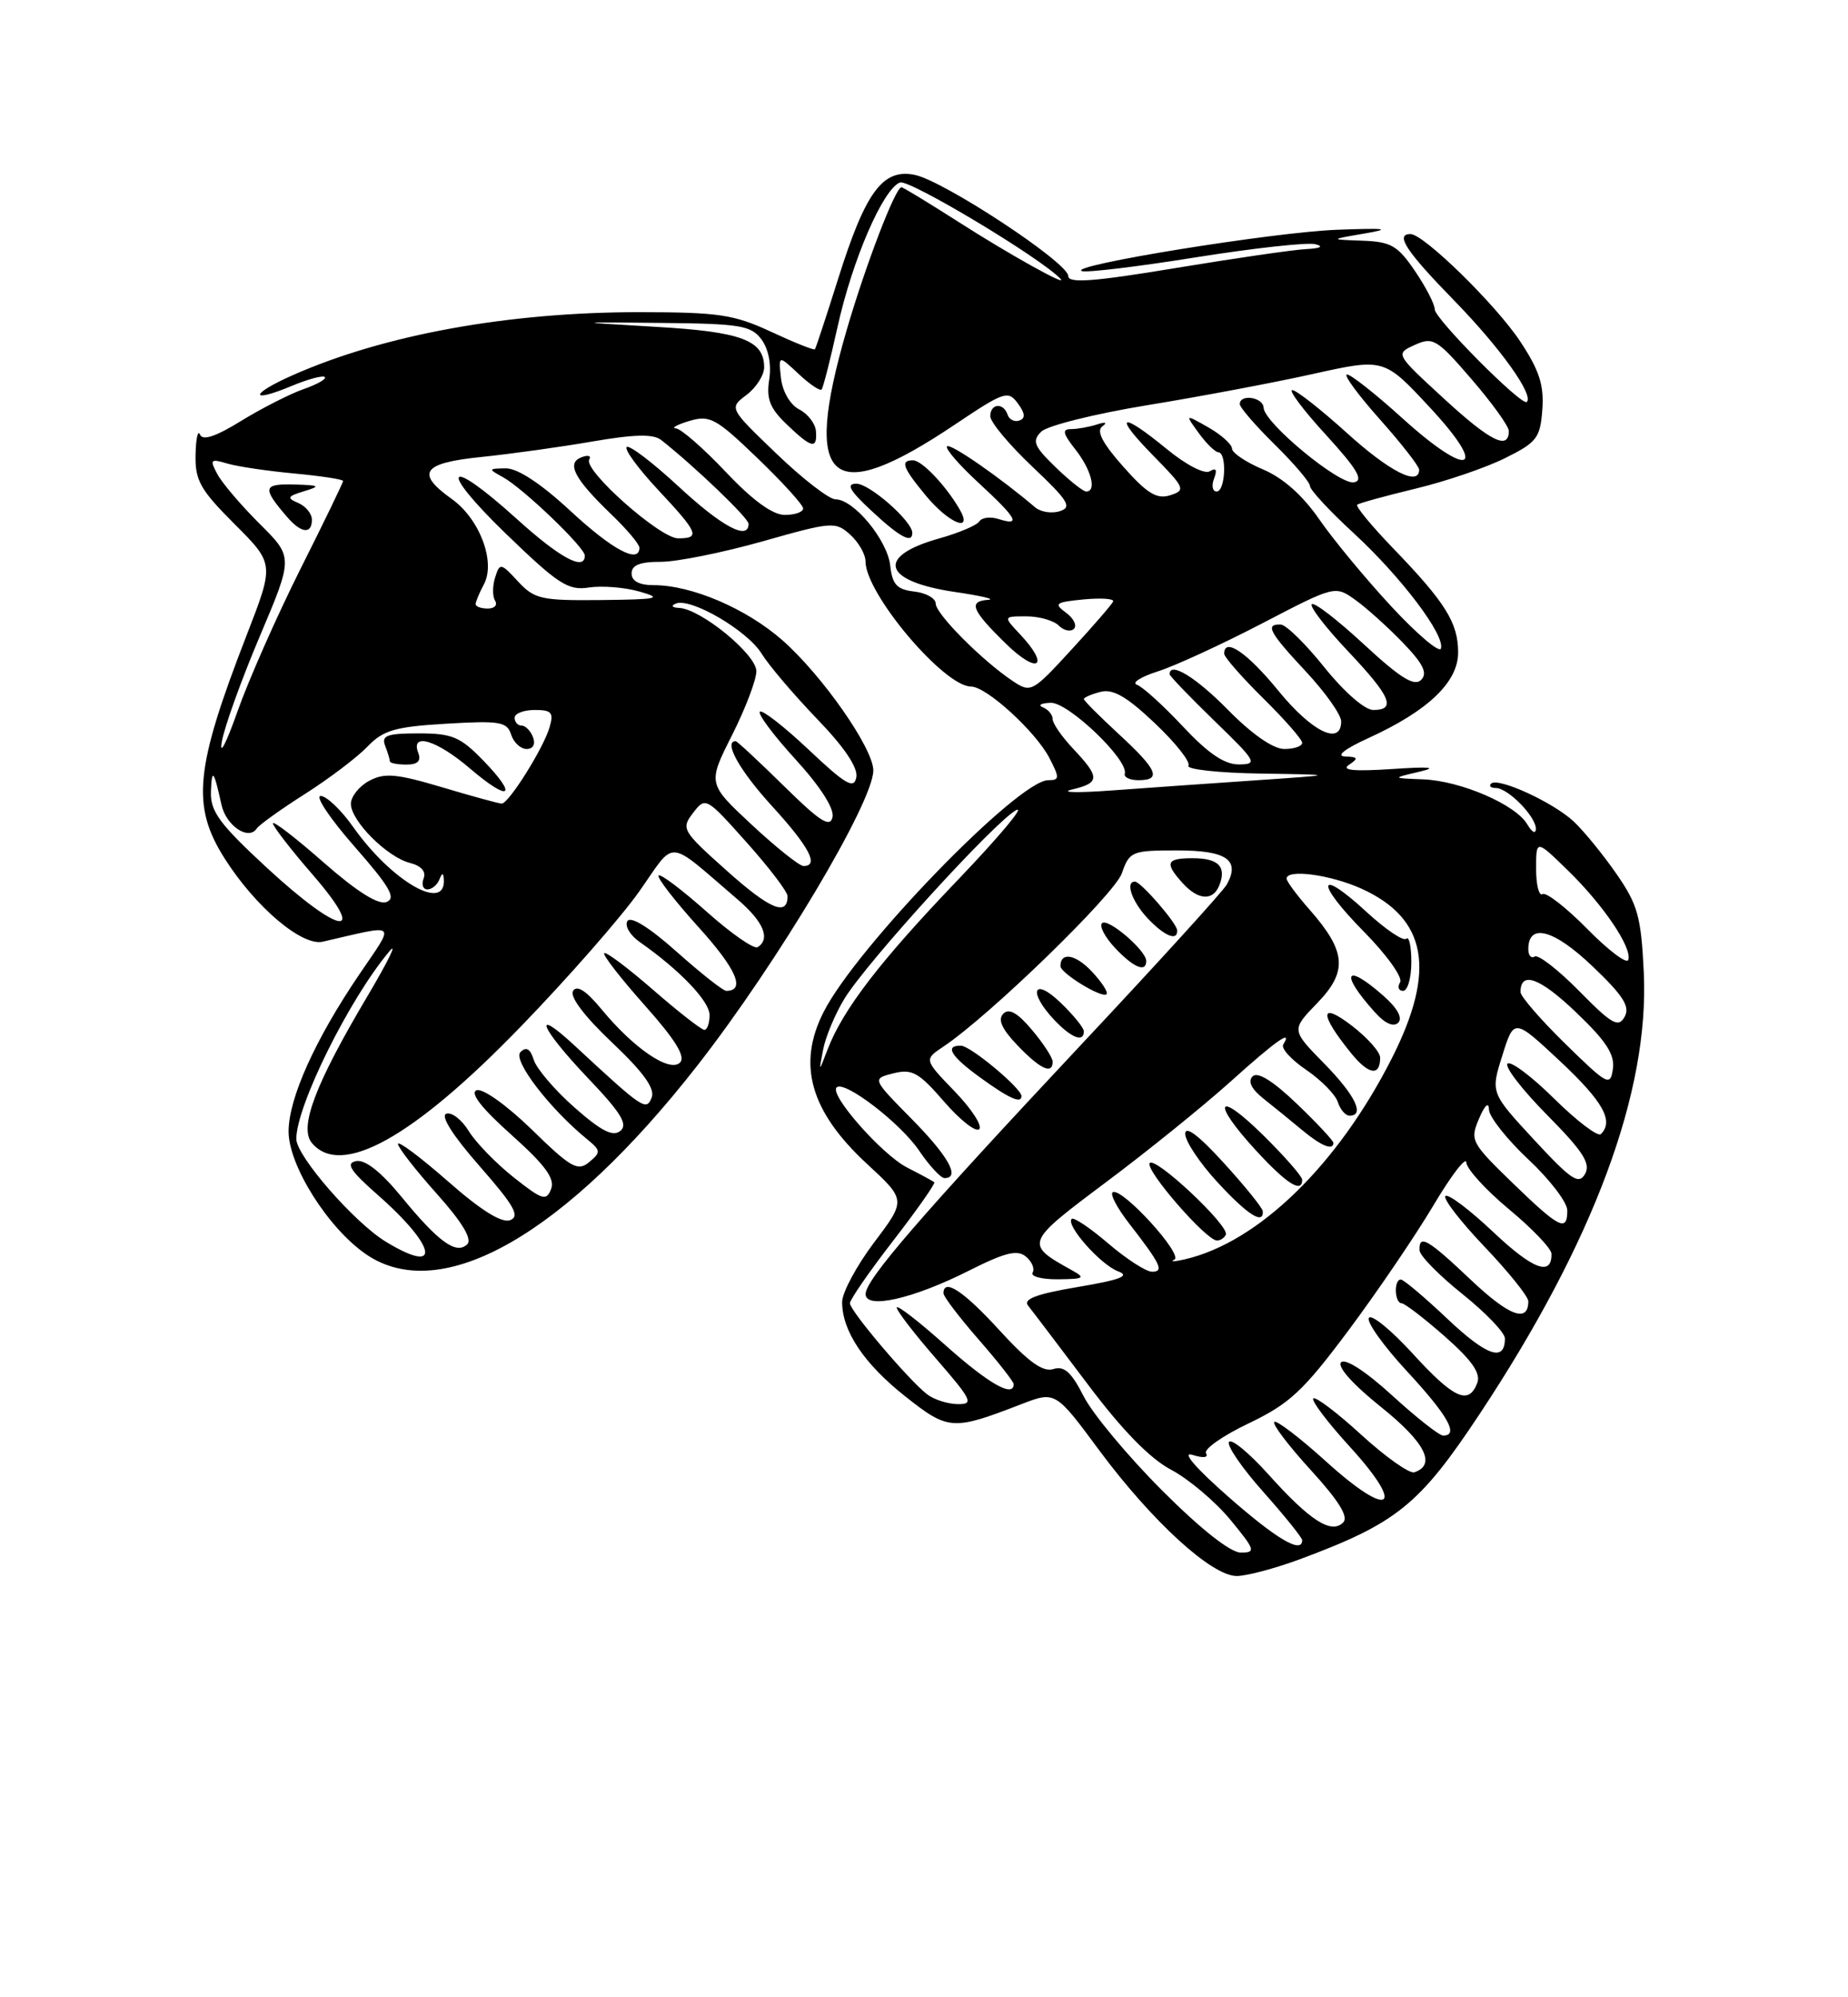 <?xml version="1.0" encoding="UTF-8" standalone="no"?>
<!DOCTYPE svg PUBLIC "-//W3C//DTD SVG 1.1//EN" "http://www.w3.org/Graphics/SVG/1.1/DTD/svg11.dtd" >
<svg xmlns="http://www.w3.org/2000/svg" xmlns:xlink="http://www.w3.org/1999/xlink" version="1.1" viewBox="0 0 237 256">
 <g >
 <path fill="currentColor"
d=" M 166.71 199.85 C 179.14 195.23 182.03 192.90 189.77 181.22 C 204.40 159.13 211.54 139.94 210.81 124.64 C 210.47 117.49 210.04 115.95 207.30 112.00 C 205.59 109.53 203.12 106.51 201.83 105.30 C 199.19 102.83 192.09 99.58 191.23 100.44 C 190.92 100.75 191.19 101.00 191.83 101.00 C 193.40 101.00 197.01 104.69 196.97 106.25 C 196.95 106.94 196.46 106.67 195.87 105.66 C 194.39 103.12 187.33 100.08 182.50 99.89 C 178.50 99.74 178.50 99.74 182.00 98.92 C 184.47 98.34 183.45 98.24 178.50 98.57 C 173.63 98.89 171.96 98.73 173.00 98.03 C 174.25 97.19 174.17 97.02 172.50 96.96 C 171.28 96.91 172.45 95.99 175.50 94.60 C 183.15 91.11 187.00 87.43 187.00 83.63 C 187.00 79.83 185.38 77.23 178.66 70.27 C 175.89 67.40 173.82 64.89 174.06 64.69 C 174.30 64.49 177.65 63.57 181.50 62.64 C 185.35 61.72 190.53 59.96 193.00 58.73 C 197.10 56.70 197.53 56.14 197.80 52.49 C 198.03 49.36 197.40 47.44 194.96 43.76 C 191.85 39.06 182.59 30.00 180.89 30.00 C 178.87 30.00 180.34 32.22 186.56 38.59 C 192.43 44.62 196.72 50.61 195.81 51.52 C 195.21 52.13 184.00 40.86 184.00 39.65 C 184.00 39.00 182.86 36.78 181.46 34.73 C 179.25 31.48 178.39 30.98 174.71 30.85 C 170.50 30.70 170.50 30.70 175.00 29.93 C 178.54 29.32 177.79 29.22 171.50 29.45 C 163.31 29.75 136.69 34.06 138.76 34.75 C 139.39 34.96 145.98 34.17 153.39 32.98 C 160.80 31.80 167.68 31.04 168.68 31.30 C 169.82 31.59 169.37 31.83 167.50 31.93 C 165.85 32.01 158.31 33.11 150.75 34.36 C 140.25 36.10 137.00 36.34 137.00 35.38 C 137.00 33.67 121.02 23.15 117.29 22.41 C 113.20 21.59 111.00 24.58 107.49 35.73 C 105.97 40.55 104.63 44.62 104.51 44.77 C 104.39 44.92 101.86 43.91 98.90 42.53 C 94.12 40.31 92.17 40.02 82.00 40.01 C 65.17 40.01 49.29 42.89 37.54 48.09 C 32.01 50.53 31.94 51.76 37.45 49.45 C 39.52 48.59 41.42 48.08 41.66 48.33 C 41.90 48.57 40.67 49.27 38.92 49.88 C 37.18 50.49 33.58 52.32 30.94 53.94 C 27.67 55.96 25.98 56.52 25.65 55.70 C 25.38 55.04 25.12 56.21 25.08 58.30 C 25.01 61.58 25.69 62.79 30.09 67.18 C 35.18 72.27 35.18 72.27 31.64 81.39 C 24.99 98.51 24.52 103.29 28.82 110.05 C 32.76 116.25 38.73 121.31 41.39 120.70 C 51.19 118.45 50.73 118.03 46.08 124.89 C 40.42 133.22 37.02 140.76 37.01 145.01 C 37.00 149.40 42.12 157.49 47.00 160.80 C 56.63 167.33 72.52 158.24 89.49 136.50 C 99.72 123.40 112.00 102.80 112.00 98.75 C 112.00 95.93 105.46 86.57 100.35 82.07 C 95.72 78.00 88.71 75.00 83.82 75.00 C 81.98 75.00 81.00 74.48 81.00 73.50 C 81.00 72.43 82.08 72.00 84.75 72.01 C 86.81 72.01 92.68 70.83 97.79 69.39 C 106.71 66.86 107.15 66.83 109.04 68.53 C 110.12 69.51 111.00 71.05 111.00 71.96 C 111.00 76.09 121.06 88.00 124.54 88.00 C 126.51 88.00 132.82 93.76 134.58 97.15 C 135.91 99.72 135.89 100.00 134.43 100.00 C 130.59 100.00 109.86 121.37 105.63 129.70 C 102.20 136.43 103.92 142.45 111.17 149.16 C 116.21 153.81 116.21 153.81 112.10 159.25 C 109.85 162.24 108.00 165.68 108.00 166.89 C 108.00 170.61 110.81 174.80 116.11 178.99 C 121.61 183.34 122.18 183.38 130.92 180.00 C 135.35 178.29 135.35 178.29 140.98 185.90 C 147.74 195.00 155.39 202.00 158.60 202.00 C 159.88 202.00 163.53 201.03 166.71 199.85 Z  M 149.04 191.04 C 144.66 186.66 140.14 181.24 138.99 178.99 C 137.40 175.86 136.47 175.03 135.08 175.48 C 133.75 175.90 131.88 174.55 128.20 170.53 C 123.59 165.48 121.00 163.77 121.00 165.77 C 121.00 166.19 123.03 168.85 125.50 171.68 C 127.97 174.51 130.00 177.09 130.00 177.41 C 130.00 179.19 126.79 177.36 121.25 172.42 C 117.81 169.35 115.00 167.18 115.00 167.59 C 115.00 168.01 117.28 170.97 120.07 174.17 C 124.66 179.46 124.92 180.00 122.82 179.97 C 121.54 179.95 119.78 179.39 118.91 178.72 C 116.56 176.92 109.00 168.01 109.00 167.04 C 109.00 166.58 111.50 162.96 114.57 159.00 C 117.63 155.04 119.99 151.68 119.82 151.53 C 119.64 151.38 118.09 150.54 116.36 149.66 C 113.13 148.02 106.34 140.32 107.29 139.38 C 108.26 138.41 115.47 143.93 117.88 147.49 C 119.19 149.42 120.65 151.00 121.13 151.00 C 123.20 151.00 121.65 148.21 116.91 143.41 C 111.83 138.26 111.83 138.26 114.58 137.57 C 116.97 136.97 117.83 137.45 121.07 141.19 C 123.12 143.56 125.15 145.15 125.58 144.73 C 126.02 144.31 124.60 142.13 122.44 139.89 C 118.50 135.81 118.50 135.81 120.98 134.15 C 126.88 130.22 142.93 114.64 143.87 111.94 C 144.85 109.12 145.15 109.00 150.98 109.00 C 157.32 109.00 159.09 110.23 157.32 113.39 C 156.85 114.23 148.54 123.37 138.84 133.70 C 118.08 155.84 111.02 164.00 111.01 165.86 C 111.00 167.86 117.10 166.48 124.27 162.86 C 128.90 160.53 130.46 160.14 131.57 161.06 C 132.34 161.70 132.73 162.63 132.43 163.11 C 132.13 163.60 133.60 163.99 135.69 163.97 C 139.02 163.94 139.25 163.80 137.50 162.83 C 131.38 159.43 131.42 159.33 141.81 151.55 C 147.14 147.57 154.33 141.76 157.79 138.65 C 163.69 133.34 165.84 131.84 164.57 133.88 C 164.27 134.37 165.60 135.83 167.52 137.13 C 169.43 138.43 171.26 140.29 171.57 141.25 C 171.88 142.21 172.55 143.00 173.07 143.00 C 175.08 143.00 173.81 140.38 169.80 136.29 C 165.60 132.01 165.60 132.01 168.92 128.58 C 172.86 124.52 172.66 121.96 167.99 116.64 C 166.34 114.77 165.00 112.96 165.00 112.62 C 165.00 111.35 170.64 112.11 174.62 113.91 C 183.02 117.73 184.21 124.36 178.51 135.62 C 171.59 149.29 161.40 159.21 152.00 161.40 C 150.62 161.72 149.99 161.75 150.60 161.46 C 151.83 160.87 143.97 152.24 142.72 152.80 C 142.30 152.99 143.24 154.80 144.81 156.82 C 148.88 162.06 149.32 163.00 147.74 163.00 C 146.98 163.00 144.46 161.37 142.13 159.38 C 139.81 157.39 137.69 155.97 137.44 156.23 C 136.64 157.02 141.16 162.12 143.39 162.95 C 144.98 163.54 143.72 164.03 138.21 164.96 C 132.93 165.85 131.17 166.51 131.85 167.35 C 132.36 167.98 135.78 172.49 139.45 177.36 C 143.89 183.28 147.46 186.94 150.19 188.38 C 152.44 189.57 155.85 192.45 157.77 194.77 C 160.98 198.66 161.09 199.00 159.13 199.00 C 157.80 199.00 154.00 196.00 149.04 191.04 Z  M 157.21 158.25 C 157.70 157.13 148.06 148.09 147.44 149.09 C 146.88 150.01 154.70 159.00 156.07 159.00 C 156.52 159.00 157.03 158.66 157.21 158.25 Z  M 161.95 155.25 C 161.93 154.84 159.68 152.05 156.95 149.06 C 153.73 145.52 152.00 144.22 152.00 145.33 C 152.00 146.27 153.86 149.06 156.13 151.52 C 159.97 155.69 162.06 157.03 161.95 155.25 Z  M 167.00 151.21 C 167.00 150.78 164.75 148.21 162.00 145.50 C 155.99 139.58 155.29 141.19 161.13 147.52 C 165.03 151.75 167.00 152.99 167.00 151.21 Z  M 171.00 146.48 C 171.00 146.20 168.89 143.94 166.31 141.47 C 163.24 138.53 161.28 137.32 160.64 137.96 C 160.00 138.60 160.49 139.60 162.08 140.85 C 163.41 141.90 165.62 143.70 167.00 144.85 C 169.44 146.88 171.00 147.52 171.00 146.48 Z  M 131.00 140.49 C 131.00 139.49 124.48 134.06 123.25 134.03 C 121.08 133.98 121.95 135.41 125.79 138.17 C 129.44 140.81 131.00 141.50 131.00 140.49 Z  M 177.00 135.56 C 177.00 134.83 175.34 132.97 173.32 131.43 C 169.22 128.30 169.19 129.95 173.26 134.97 C 175.52 137.76 177.00 138.00 177.00 135.56 Z  M 135.00 136.08 C 135.00 135.57 133.81 133.74 132.36 132.02 C 130.51 129.82 129.41 129.19 128.67 129.93 C 127.93 130.67 128.48 131.89 130.49 133.99 C 133.40 137.03 135.00 137.77 135.00 136.08 Z  M 139.00 132.19 C 139.00 131.74 137.65 130.08 136.00 128.50 C 132.53 125.17 131.80 127.09 135.17 130.69 C 137.38 133.03 139.00 133.67 139.00 132.19 Z  M 177.38 127.60 C 172.48 123.29 171.79 124.72 176.34 129.76 C 177.62 131.19 178.72 131.68 179.32 131.08 C 179.92 130.48 179.20 129.19 177.38 127.60 Z  M 140.03 124.53 C 137.94 122.30 136.00 121.97 136.00 123.83 C 136.00 124.74 141.34 128.00 141.91 127.43 C 142.15 127.19 141.30 125.88 140.03 124.53 Z  M 181.00 123.33 C 181.00 121.32 180.71 119.96 180.35 120.32 C 179.99 120.68 177.70 119.14 175.27 116.90 C 168.90 111.03 168.63 113.05 174.93 119.43 C 177.86 122.40 179.93 125.30 179.56 125.90 C 179.19 126.51 179.36 127.00 179.94 127.00 C 180.52 127.00 181.00 125.35 181.00 123.33 Z  M 147.00 123.17 C 147.00 121.82 142.06 117.60 141.33 118.33 C 140.96 118.70 141.71 120.13 143.00 121.50 C 145.37 124.02 147.00 124.70 147.00 123.17 Z  M 150.97 119.25 C 150.93 118.33 146.31 113.00 145.55 113.00 C 144.28 113.00 145.16 115.54 147.17 117.69 C 149.34 119.99 151.03 120.68 150.97 119.25 Z  M 156.40 113.41 C 157.30 111.05 156.24 110.00 152.94 110.00 C 149.57 110.00 149.33 110.60 151.65 113.17 C 153.69 115.42 155.59 115.52 156.40 113.41 Z  M 157.54 191.85 C 153.34 188.16 151.50 186.03 152.91 186.47 C 154.31 186.92 155.02 186.83 154.67 186.27 C 154.35 185.75 156.81 184.02 160.15 182.43 C 165.39 179.92 167.12 178.31 172.94 170.52 C 176.64 165.56 181.54 158.35 183.83 154.50 C 186.12 150.65 188.02 148.18 188.05 149.00 C 188.09 149.82 190.56 152.53 193.53 155.00 C 196.51 157.47 198.96 160.04 198.97 160.69 C 199.04 163.64 196.59 162.72 191.49 157.90 C 188.46 155.04 185.70 152.96 185.37 153.30 C 185.04 153.63 187.29 156.55 190.38 159.79 C 193.47 163.03 196.00 166.18 196.00 166.78 C 196.00 169.60 193.56 168.70 188.65 164.06 C 183.09 158.80 181.97 158.15 182.05 160.25 C 182.07 160.94 184.55 163.46 187.55 165.86 C 190.55 168.26 193.00 170.82 193.00 171.55 C 193.00 174.61 190.69 173.82 185.65 169.06 C 182.71 166.28 180.01 164.00 179.65 164.00 C 178.74 164.00 178.83 166.99 179.75 167.04 C 180.16 167.06 182.66 168.98 185.31 171.31 C 188.80 174.39 189.93 176.02 189.45 177.27 C 188.35 180.14 186.45 179.27 181.17 173.49 C 178.40 170.46 175.87 168.40 175.55 168.92 C 175.23 169.43 177.45 172.54 180.49 175.81 C 185.71 181.46 187.14 184.00 185.08 184.00 C 184.57 184.00 181.63 181.68 178.53 178.85 C 175.16 175.77 172.53 174.07 171.99 174.61 C 171.45 175.15 173.50 177.45 177.10 180.33 C 182.77 184.87 184.24 187.75 181.38 188.71 C 180.76 188.91 177.70 186.75 174.59 183.91 C 171.48 181.06 168.70 178.96 168.42 179.24 C 168.15 179.52 170.25 182.30 173.11 185.43 C 180.38 193.39 178.30 194.77 170.14 187.39 C 166.72 184.29 163.69 181.98 163.42 182.25 C 163.14 182.52 165.25 185.30 168.11 188.43 C 171.70 192.36 172.98 194.42 172.26 195.14 C 170.73 196.67 168.00 194.91 162.69 189.00 C 160.19 186.22 157.91 184.34 157.61 184.82 C 157.32 185.30 159.31 188.19 162.04 191.25 C 164.77 194.32 167.00 197.09 167.00 197.41 C 167.00 199.21 163.72 197.28 157.54 191.85 Z  M 49.46 159.14 C 45.41 156.67 38.00 148.16 38.00 145.98 C 38.00 141.74 44.80 128.03 49.93 121.94 C 51.06 120.60 49.76 123.24 47.05 127.81 C 40.41 139.00 38.34 144.49 39.99 146.49 C 43.72 150.98 52.98 145.84 66.76 131.61 C 72.79 125.39 79.63 117.59 81.98 114.26 C 86.76 107.48 85.32 107.35 94.67 115.35 C 97.93 118.15 98.84 120.36 97.16 121.40 C 96.69 121.69 93.75 119.64 90.61 116.84 C 87.47 114.05 84.70 111.96 84.46 112.21 C 84.21 112.46 86.51 115.43 89.57 118.82 C 94.44 124.19 95.66 127.00 93.14 127.00 C 92.73 127.00 89.87 124.74 86.77 121.98 C 83.27 118.86 80.88 117.38 80.46 118.06 C 80.09 118.67 80.80 119.87 82.04 120.74 C 87.20 124.35 91.00 128.33 91.00 130.10 C 91.00 131.15 90.70 132.00 90.33 132.00 C 89.96 132.00 87.01 129.70 83.78 126.89 C 80.54 124.07 77.71 121.95 77.49 122.17 C 77.27 122.39 79.61 125.40 82.68 128.85 C 86.62 133.27 87.96 135.44 87.21 136.19 C 85.89 137.51 81.31 134.41 77.15 129.37 C 75.18 126.98 73.99 126.21 73.49 127.01 C 73.04 127.74 74.95 130.27 78.48 133.61 C 82.49 137.40 84.02 139.51 83.58 140.66 C 82.89 142.44 82.49 142.17 73.75 134.07 C 68.08 128.81 69.26 131.73 75.42 138.20 C 79.63 142.61 80.56 144.12 79.57 144.94 C 78.61 145.74 77.12 144.98 73.70 141.97 C 71.18 139.75 68.82 137.00 68.46 135.86 C 68.00 134.41 67.49 134.11 66.74 134.86 C 65.72 135.88 70.48 142.10 75.32 146.04 C 77.06 147.47 77.08 147.69 75.55 148.96 C 74.09 150.17 73.22 149.68 68.20 144.78 C 64.99 141.66 61.90 139.46 61.13 139.74 C 60.23 140.07 61.73 142.01 65.56 145.43 C 69.92 149.33 71.19 151.06 70.68 152.39 C 70.07 153.98 69.56 153.82 65.87 150.90 C 63.60 149.10 61.02 146.44 60.12 144.98 C 59.23 143.52 57.93 142.51 57.24 142.75 C 56.46 143.01 58.08 145.57 61.51 149.47 C 65.94 154.52 66.72 155.89 65.43 156.39 C 64.35 156.80 61.68 155.14 57.41 151.38 C 53.88 148.29 51.02 146.15 51.04 146.63 C 51.07 147.11 53.30 149.97 56.00 152.99 C 59.24 156.60 60.58 158.82 59.93 159.47 C 58.54 160.86 56.25 159.22 51.48 153.39 C 48.87 150.21 46.83 148.60 45.68 148.82 C 44.29 149.09 44.89 150.03 48.47 153.18 C 56.05 159.85 56.66 163.53 49.46 159.14 Z  M 193.97 151.61 C 188.66 146.46 188.50 146.15 189.68 143.38 C 190.42 141.64 190.93 141.18 190.95 142.21 C 190.98 143.15 193.25 146.02 196.00 148.60 C 198.75 151.17 201.00 154.11 201.00 155.14 C 201.00 157.95 200.00 157.45 193.97 151.61 Z  M 196.75 146.10 C 191.16 140.06 191.16 140.06 192.67 135.28 C 194.17 130.50 194.17 130.50 200.09 136.03 C 205.60 141.20 206.99 143.68 205.31 145.36 C 204.93 145.74 202.24 143.70 199.33 140.83 C 196.43 137.96 193.73 135.94 193.33 136.33 C 192.94 136.73 195.23 139.69 198.42 142.92 C 203.01 147.56 204.03 149.13 203.28 150.46 C 202.48 151.89 201.51 151.24 196.75 146.10 Z  M 200.75 133.79 C 197.59 130.70 195.00 127.71 195.00 127.15 C 195.00 124.41 197.48 125.31 202.10 129.73 C 205.98 133.42 207.11 135.16 206.85 137.00 C 206.52 139.28 206.17 139.09 200.75 133.79 Z  M 105.57 134.50 C 105.89 132.85 107.12 129.93 108.30 128.00 C 111.20 123.27 127.60 105.28 130.32 103.84 C 131.52 103.21 128.16 107.22 122.86 112.76 C 112.86 123.20 108.12 129.36 106.14 134.50 C 104.99 137.50 104.99 137.50 105.57 134.50 Z  M 202.54 127.04 C 199.86 124.32 197.29 122.32 196.83 122.60 C 196.37 122.89 196.00 122.46 196.00 121.67 C 196.00 118.24 199.26 119.11 204.22 123.84 C 208.20 127.63 209.08 129.03 208.35 130.33 C 207.56 131.76 206.72 131.29 202.54 127.04 Z  M 203.57 119.07 C 200.87 116.33 198.29 114.32 197.83 114.60 C 197.37 114.89 197.00 113.43 197.00 111.36 C 197.00 107.59 197.00 107.59 201.06 111.55 C 205.63 115.99 209.34 121.48 208.82 123.03 C 208.63 123.60 206.27 121.81 203.57 119.07 Z  M 34.22 111.22 C 28.16 105.62 26.97 104.00 27.05 101.50 C 27.16 98.38 27.43 98.70 28.40 103.14 C 28.99 105.83 31.87 107.78 32.92 106.20 C 33.24 105.72 36.03 103.72 39.12 101.76 C 42.21 99.79 45.81 97.07 47.12 95.70 C 49.15 93.59 50.64 93.15 57.23 92.76 C 64.10 92.35 65.03 92.51 65.55 94.15 C 65.87 95.17 66.77 96.00 67.54 96.00 C 68.37 96.00 68.70 95.39 68.36 94.50 C 68.05 93.67 67.38 93.00 66.89 93.00 C 66.40 93.00 66.00 92.55 66.00 92.00 C 66.00 91.45 67.16 91.00 68.57 91.00 C 70.76 91.00 71.04 91.33 70.47 93.25 C 69.68 95.93 65.24 103.00 64.34 103.00 C 64.00 103.00 60.56 102.06 56.71 100.91 C 50.83 99.16 49.32 99.03 47.35 100.08 C 46.06 100.77 45.00 102.10 45.00 103.03 C 45.00 105.22 49.66 109.88 52.59 110.61 C 54.02 110.97 54.67 111.71 54.33 112.59 C 54.03 113.37 54.25 114.00 54.81 114.00 C 55.37 114.00 56.06 113.44 56.34 112.75 C 56.70 111.85 56.86 111.83 56.92 112.69 C 57.21 116.99 50.25 112.99 45.31 106.02 C 43.77 103.83 41.88 102.03 41.13 102.02 C 40.37 102.01 42.32 104.92 45.46 108.50 C 49.99 113.66 50.84 115.12 49.57 115.61 C 48.52 116.02 45.78 114.29 41.49 110.53 C 37.92 107.39 35.00 105.15 35.00 105.53 C 35.00 105.91 37.29 108.88 40.10 112.11 C 47.33 120.46 43.63 119.90 34.22 111.22 Z  M 61.99 97.49 C 59.03 94.44 57.99 94.00 53.70 94.00 C 49.63 94.00 48.89 94.27 49.39 95.58 C 49.73 96.45 50.00 97.35 50.00 97.58 C 50.00 97.81 50.95 98.00 52.11 98.00 C 53.57 98.00 54.04 97.54 53.64 96.50 C 52.61 93.83 56.01 94.85 60.26 98.49 C 65.36 102.85 66.52 102.17 61.99 97.49 Z  M 93.25 111.64 C 87.49 106.50 87.32 106.22 88.88 104.20 C 90.48 102.11 90.56 102.16 95.75 107.97 C 98.64 111.20 101.00 114.30 101.00 114.86 C 101.00 117.49 98.75 116.55 93.25 111.64 Z  M 96.42 105.72 C 90.75 100.44 90.75 100.44 93.87 94.25 C 95.59 90.84 97.00 87.15 97.00 86.03 C 97.00 83.88 89.90 78.06 87.10 77.92 C 86.19 77.88 86.00 77.64 86.68 77.36 C 88.59 76.58 95.83 80.80 97.66 83.76 C 98.59 85.27 101.79 89.03 104.77 92.13 C 108.30 95.78 110.06 98.41 109.82 99.63 C 109.52 101.18 108.47 100.58 103.71 96.09 C 100.56 93.12 97.74 90.93 97.45 91.22 C 97.16 91.51 99.22 94.27 102.04 97.35 C 105.19 100.80 107.01 103.63 106.77 104.73 C 106.46 106.13 105.17 105.31 100.54 100.75 C 97.32 97.59 94.54 95.00 94.35 95.00 C 92.74 95.00 94.86 98.78 99.00 103.31 C 103.80 108.56 105.08 111.00 103.05 111.00 C 102.52 111.00 99.54 108.62 96.42 105.72 Z  M 137.50 101.19 C 141.08 100.34 141.09 99.64 137.63 95.97 C 136.18 94.43 135.00 92.73 135.00 92.17 C 135.00 91.62 134.44 90.94 133.75 90.66 C 133.06 90.38 133.51 90.12 134.75 90.08 C 137.01 90.00 144.77 97.43 144.25 99.17 C 144.11 99.62 144.90 100.00 146.00 100.00 C 149.02 100.00 148.45 98.67 143.50 94.11 C 141.03 91.83 139.00 89.80 139.00 89.60 C 139.00 89.40 139.96 88.98 141.13 88.68 C 142.73 88.26 144.50 89.28 148.11 92.70 C 150.77 95.22 152.71 97.67 152.41 98.14 C 152.12 98.61 156.30 99.07 161.69 99.15 C 171.50 99.30 171.50 99.30 161.00 100.02 C 155.22 100.41 146.90 101.00 142.50 101.32 C 138.10 101.64 135.85 101.58 137.50 101.19 Z  M 28.44 95.11 C 28.75 93.25 30.94 87.16 33.31 81.57 C 37.61 71.42 37.61 71.42 33.30 67.14 C 30.93 64.78 28.49 61.92 27.88 60.78 C 26.87 58.90 26.99 58.77 29.14 59.41 C 30.44 59.80 34.31 60.37 37.75 60.69 C 41.19 61.01 44.00 61.44 44.00 61.65 C 44.00 61.86 41.53 66.97 38.50 72.99 C 35.48 79.02 31.85 87.23 30.44 91.23 C 29.03 95.23 28.13 96.98 28.44 95.11 Z  M 40.00 66.61 C 40.00 65.84 39.21 64.88 38.25 64.47 C 36.74 63.83 36.84 63.62 39.00 62.96 C 41.19 62.30 41.02 62.19 37.69 62.10 C 33.72 62.00 33.60 62.52 36.81 66.25 C 38.62 68.36 40.00 68.51 40.00 66.61 Z  M 151.69 93.10 C 149.17 90.41 146.52 88.01 145.81 87.77 C 145.09 87.52 146.30 86.75 148.50 86.05 C 150.70 85.35 156.71 82.58 161.87 79.90 C 171.23 75.03 171.23 75.03 173.87 76.93 C 175.31 77.97 178.05 80.44 179.95 82.41 C 182.55 85.12 183.11 86.29 182.25 87.15 C 181.38 88.02 179.58 86.90 174.93 82.60 C 171.54 79.46 168.53 77.14 168.23 77.44 C 167.93 77.73 170.01 80.43 172.84 83.43 C 178.36 89.26 179.11 91.00 176.11 91.00 C 175.03 91.00 172.37 88.68 169.86 85.55 C 167.46 82.55 164.94 80.07 164.25 80.05 C 162.19 79.97 162.78 81.05 167.50 86.10 C 169.97 88.75 172.00 91.61 172.00 92.46 C 172.00 95.63 168.26 93.82 163.96 88.55 C 159.96 83.65 157.00 81.63 157.00 83.79 C 157.00 84.22 159.25 86.79 162.00 89.50 C 164.75 92.21 167.00 94.78 167.00 95.21 C 167.00 95.65 165.97 96.00 164.71 96.00 C 163.29 96.00 160.56 94.11 157.50 91.00 C 153.36 86.79 150.00 84.74 150.00 86.42 C 150.00 86.64 152.59 89.33 155.75 92.40 C 161.14 97.61 161.33 97.96 158.89 97.98 C 157.03 97.99 154.94 96.57 151.69 93.10 Z  M 129.88 87.29 C 125.98 84.69 120.00 78.69 120.00 77.36 C 120.00 76.69 118.76 75.99 117.25 75.82 C 115.02 75.56 114.44 74.93 114.17 72.50 C 113.81 69.22 109.50 64.00 107.15 64.00 C 106.33 64.00 102.93 61.37 99.58 58.15 C 93.49 52.31 93.49 52.31 95.75 50.61 C 96.99 49.67 98.00 48.08 98.00 47.08 C 98.00 43.61 95.07 42.52 84.10 41.89 C 73.50 41.27 73.50 41.27 84.83 41.39 C 94.93 41.49 96.33 41.72 97.65 43.50 C 98.56 44.72 98.95 46.72 98.65 48.64 C 98.26 51.13 98.73 52.32 100.89 54.39 C 104.09 57.46 104.83 57.63 104.64 55.25 C 104.56 54.29 103.60 53.04 102.50 52.48 C 101.34 51.88 100.36 50.20 100.16 48.48 C 99.83 45.50 99.83 45.50 102.41 47.92 C 103.83 49.25 105.16 50.15 105.37 49.92 C 105.57 49.69 106.48 46.12 107.39 42.00 C 109.28 33.39 113.23 24.23 115.42 23.39 C 116.59 22.94 133.39 33.01 136.00 35.73 C 137.11 36.89 129.27 32.52 122.84 28.39 C 119.06 25.98 115.81 24.00 115.61 24.00 C 114.83 24.00 110.97 34.08 108.54 42.45 C 102.86 62.07 106.45 65.16 122.46 54.42 C 128.78 50.18 129.29 50.01 130.53 51.70 C 131.48 52.98 131.53 53.62 130.73 53.90 C 130.11 54.12 129.43 53.78 129.22 53.15 C 128.68 51.55 127.00 51.71 127.00 53.35 C 127.00 54.10 129.43 57.01 132.40 59.82 C 137.01 64.18 137.53 65.01 135.92 65.52 C 134.89 65.85 133.47 65.63 132.77 65.04 C 128.27 61.21 121.88 56.78 121.46 57.21 C 121.18 57.48 122.99 59.58 125.48 61.87 C 130.43 66.44 131.00 67.45 128.08 66.53 C 127.03 66.19 125.92 66.33 125.61 66.82 C 125.30 67.32 122.97 68.31 120.43 69.02 C 112.22 71.32 113.22 74.53 122.56 75.89 C 125.83 76.37 127.71 76.81 126.75 76.88 C 124.13 77.06 124.59 78.19 129.00 82.50 C 133.11 86.52 134.73 85.47 130.83 81.31 C 128.65 79.00 128.65 79.00 131.63 79.00 C 133.26 79.00 135.13 79.53 135.78 80.18 C 136.43 80.83 137.31 81.02 137.73 80.60 C 138.15 80.18 137.69 79.25 136.71 78.53 C 135.11 77.36 135.35 77.18 138.97 76.83 C 141.20 76.62 142.90 76.73 142.76 77.09 C 142.62 77.44 140.20 80.24 137.38 83.30 C 132.39 88.74 132.20 88.83 129.88 87.29 Z  M 117.00 68.30 C 117.00 66.81 111.53 62.00 109.83 62.00 C 108.47 62.00 108.94 62.85 111.76 65.47 C 115.40 68.86 117.00 69.72 117.00 68.30 Z  M 123.05 65.25 C 121.28 62.21 118.22 59.00 117.09 59.00 C 115.42 59.00 115.76 59.93 118.75 63.54 C 121.72 67.12 124.87 68.37 123.05 65.25 Z  M 178.47 77.77 C 175.19 74.24 171.02 69.21 169.20 66.58 C 167.06 63.48 164.53 61.24 161.96 60.16 C 159.80 59.25 158.01 58.05 158.00 57.50 C 157.99 56.95 156.63 55.73 154.97 54.78 C 151.96 53.07 151.96 53.07 153.73 55.50 C 154.70 56.84 155.84 57.95 156.25 57.97 C 157.37 58.02 157.16 63.00 156.03 63.00 C 155.50 63.00 155.35 62.25 155.70 61.34 C 156.13 60.21 155.96 59.91 155.16 60.40 C 154.49 60.82 152.14 59.61 149.64 57.56 C 143.64 52.64 142.70 53.10 147.90 58.40 C 151.97 62.55 152.10 62.83 150.07 63.48 C 148.36 64.02 147.12 63.27 144.07 59.83 C 141.40 56.83 140.57 55.24 141.36 54.66 C 142.06 54.14 141.79 54.04 140.67 54.41 C 139.66 54.73 138.17 55.00 137.35 55.00 C 136.17 55.00 136.30 55.56 137.93 57.63 C 139.97 60.23 140.67 63.00 139.30 63.00 C 138.91 63.00 137.14 61.59 135.36 59.87 C 132.59 57.18 132.33 56.53 133.53 55.33 C 134.30 54.56 140.41 53.04 147.10 51.94 C 153.80 50.85 163.37 49.05 168.39 47.93 C 177.50 45.91 177.50 45.91 183.36 52.21 C 191.03 60.44 188.49 61.43 179.82 53.58 C 176.43 50.51 173.25 48.00 172.75 48.00 C 172.25 48.00 174.13 50.56 176.92 53.70 C 179.71 56.83 182.00 59.76 182.00 60.20 C 182.00 62.38 178.21 60.45 172.74 55.50 C 169.39 52.47 166.24 50.00 165.73 50.00 C 165.22 50.00 167.16 52.59 170.06 55.75 C 174.06 60.13 174.92 61.58 173.65 61.82 C 171.79 62.19 162.12 54.20 162.05 52.25 C 162.00 50.91 159.00 50.46 159.00 51.79 C 159.00 52.23 161.03 54.57 163.50 57.00 C 165.97 59.43 168.00 61.81 168.00 62.30 C 168.00 62.78 170.52 65.50 173.61 68.34 C 179.68 73.93 185.36 81.43 184.79 83.13 C 184.60 83.71 181.75 81.30 178.47 77.77 Z  M 61.00 77.43 C 61.00 77.12 61.48 75.98 62.06 74.89 C 63.60 72.02 61.51 66.50 57.93 63.95 C 53.26 60.62 54.16 59.34 61.75 58.57 C 65.46 58.19 71.86 57.30 75.96 56.59 C 81.39 55.66 83.79 55.60 84.80 56.40 C 89.18 59.86 96.00 66.40 96.00 67.14 C 96.00 69.33 92.60 67.52 87.03 62.36 C 83.68 59.26 80.68 56.98 80.37 57.30 C 80.05 57.61 81.87 60.08 84.40 62.79 C 89.58 68.32 89.85 69.00 86.96 69.00 C 84.64 69.00 74.75 60.22 75.57 58.89 C 75.86 58.41 75.41 58.29 74.57 58.61 C 72.60 59.37 73.65 61.36 78.42 65.95 C 80.39 67.84 82.00 69.75 82.00 70.20 C 82.00 72.32 78.56 70.49 73.17 65.50 C 69.39 61.99 66.37 60.01 64.87 60.03 C 62.60 60.06 62.58 60.11 64.50 61.16 C 67.06 62.56 75.00 70.16 75.00 71.21 C 75.00 73.24 71.82 71.53 66.26 66.50 C 57.20 58.30 56.04 59.85 64.86 68.39 C 71.61 74.91 72.86 75.72 75.54 75.30 C 77.21 75.05 80.14 75.28 82.04 75.83 C 85.05 76.69 84.41 76.83 77.11 76.91 C 69.41 76.99 68.54 76.80 66.43 74.52 C 64.22 72.14 64.10 72.11 63.50 74.01 C 63.15 75.09 63.15 76.44 63.49 76.99 C 63.84 77.55 63.42 78.00 62.56 78.00 C 61.70 78.00 61.00 77.75 61.00 77.43 Z  M 93.09 60.50 C 90.23 57.48 87.35 54.96 86.69 54.91 C 86.04 54.87 86.80 54.44 88.39 53.96 C 91.03 53.17 91.81 53.59 97.14 58.72 C 100.36 61.81 103.00 64.72 103.00 65.17 C 103.00 65.63 101.94 66.00 100.65 66.00 C 99.09 66.00 96.53 64.14 93.09 60.50 Z  M 185.22 51.13 C 178.93 45.35 178.93 45.35 181.44 44.21 C 183.77 43.15 184.28 43.45 188.72 48.60 C 191.35 51.65 193.50 54.63 193.50 55.24 C 193.50 57.74 191.15 56.58 185.22 51.13 Z "/>
</g>
</svg>